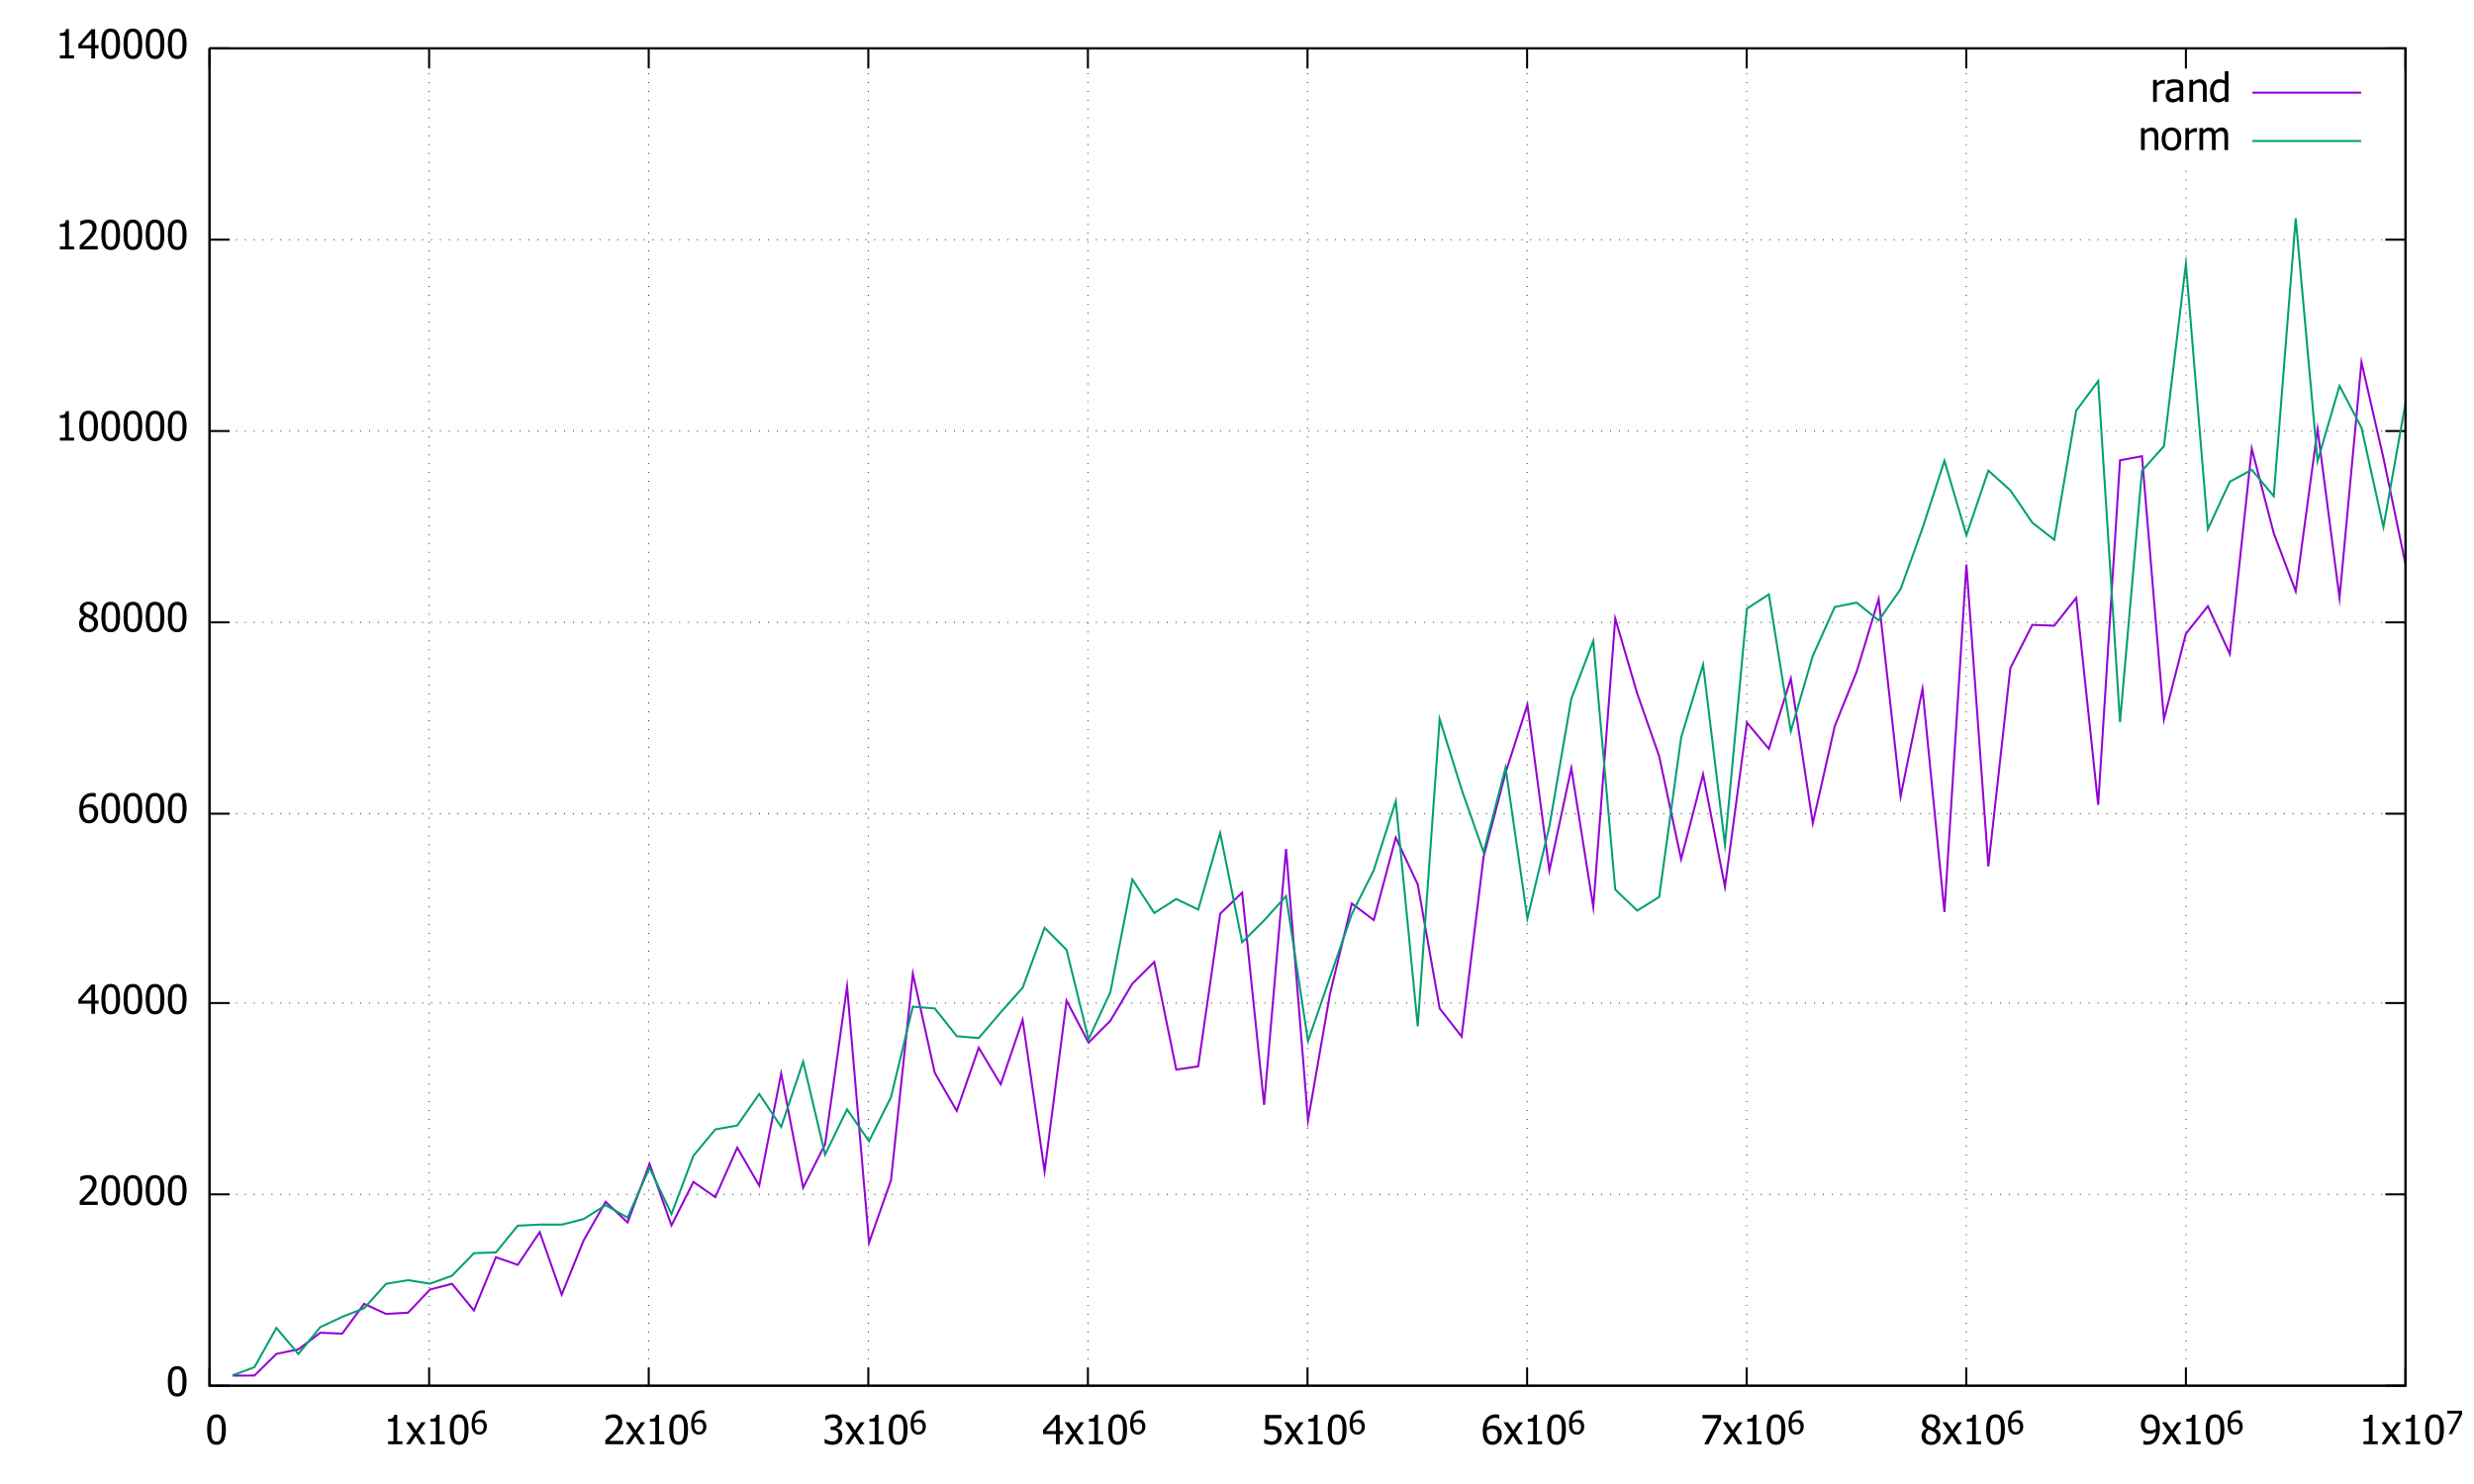 <?xml version="1.0" encoding="UTF-8"?>
<svg xmlns="http://www.w3.org/2000/svg" xmlns:xlink="http://www.w3.org/1999/xlink" width="1228pt" height="737pt" viewBox="0 0 1228 737" version="1.1">
<defs>
<g>
<symbol overflow="visible" id="glyph0-0">
<path style="stroke:none;" d="M 2.5 0 L 2.5 -15 L 17.5 -15 L 17.5 0 Z M 3.75 -1.25 L 16.25 -1.25 L 16.25 -13.75 L 3.75 -13.75 Z M 3.75 -1.25 "/>
</symbol>
<symbol overflow="visible" id="glyph0-1">
<path style="stroke:none;" d=""/>
</symbol>
<symbol overflow="visible" id="glyph0-2">
<path style="stroke:none;" d="M 10.109 -7.273 C 10.105 -4.66 9.727 -2.746 8.969 -1.527 C 8.207 -0.305 7.039 0.305 5.461 0.305 C 3.855 0.305 2.68 -0.316 1.934 -1.562 C 1.184 -2.805 0.809 -4.703 0.812 -7.258 C 0.809 -9.879 1.188 -11.797 1.949 -13.012 C 2.703 -14.227 3.875 -14.836 5.461 -14.836 C 7.059 -14.836 8.23 -14.207 8.984 -12.949 C 9.73 -11.691 10.105 -9.797 10.109 -7.273 Z M 7.609 -2.844 C 7.793 -3.32 7.926 -3.93 8.008 -4.668 C 8.082 -5.402 8.121 -6.27 8.125 -7.273 C 8.121 -8.266 8.082 -9.133 8.008 -9.871 C 7.926 -10.605 7.789 -11.219 7.598 -11.711 C 7.398 -12.203 7.129 -12.578 6.793 -12.836 C 6.449 -13.09 6.008 -13.219 5.461 -13.223 C 4.918 -13.219 4.473 -13.09 4.125 -12.836 C 3.773 -12.578 3.496 -12.195 3.301 -11.688 C 3.102 -11.191 2.969 -10.566 2.898 -9.812 C 2.824 -9.055 2.789 -8.203 2.793 -7.258 C 2.789 -6.238 2.82 -5.387 2.883 -4.707 C 2.945 -4.02 3.078 -3.41 3.289 -2.871 C 3.477 -2.367 3.746 -1.98 4.094 -1.711 C 4.441 -1.441 4.898 -1.305 5.461 -1.309 C 6 -1.305 6.441 -1.434 6.789 -1.691 C 7.137 -1.945 7.41 -2.328 7.609 -2.844 Z M 7.609 -2.844 "/>
</symbol>
<symbol overflow="visible" id="glyph0-3">
<path style="stroke:none;" d="M 10.039 0 L 1.062 0 L 1.062 -2.039 C 1.703 -2.652 2.312 -3.238 2.891 -3.801 C 3.461 -4.359 4.023 -4.941 4.57 -5.547 C 5.676 -6.762 6.43 -7.738 6.836 -8.473 C 7.238 -9.203 7.441 -9.957 7.441 -10.742 C 7.441 -11.141 7.375 -11.496 7.25 -11.805 C 7.121 -12.109 6.949 -12.363 6.727 -12.57 C 6.5 -12.758 6.234 -12.906 5.938 -13.008 C 5.633 -13.105 5.305 -13.152 4.953 -13.156 C 4.602 -13.152 4.25 -13.109 3.898 -13.023 C 3.539 -12.934 3.203 -12.824 2.883 -12.695 C 2.605 -12.582 2.34 -12.449 2.09 -12.297 C 1.836 -12.137 1.633 -12.004 1.477 -11.895 L 1.367 -11.895 L 1.367 -13.965 C 1.766 -14.16 2.328 -14.359 3.051 -14.555 C 3.77 -14.746 4.453 -14.84 5.098 -14.844 C 6.449 -14.84 7.508 -14.48 8.281 -13.766 C 9.047 -13.043 9.434 -12.07 9.434 -10.84 C 9.434 -10.273 9.363 -9.75 9.23 -9.27 C 9.094 -8.785 8.91 -8.336 8.68 -7.93 C 8.438 -7.504 8.148 -7.086 7.812 -6.672 C 7.469 -6.254 7.113 -5.844 6.738 -5.438 C 6.125 -4.773 5.441 -4.082 4.691 -3.371 C 3.938 -2.652 3.336 -2.086 2.891 -1.672 L 10.039 -1.672 Z M 10.039 0 "/>
</symbol>
<symbol overflow="visible" id="glyph0-4">
<path style="stroke:none;" d="M 10.422 -5 L 8.691 -5 L 8.691 0 L 6.816 0 L 6.816 -5 L 0.391 -5 L 0.391 -7.051 L 6.895 -14.539 L 8.691 -14.539 L 8.691 -6.562 L 10.422 -6.562 Z M 6.816 -6.562 L 6.816 -12.246 L 1.914 -6.562 Z M 6.816 -6.562 "/>
</symbol>
<symbol overflow="visible" id="glyph0-5">
<path style="stroke:none;" d="M 10.266 -4.719 C 10.266 -3.965 10.141 -3.273 9.895 -2.645 C 9.645 -2.012 9.312 -1.484 8.898 -1.062 C 8.457 -0.609 7.969 -0.27 7.43 -0.043 C 6.891 0.191 6.293 0.305 5.645 0.305 C 4.98 0.305 4.383 0.195 3.852 -0.027 C 3.312 -0.246 2.84 -0.574 2.43 -1.016 C 1.926 -1.539 1.535 -2.246 1.254 -3.129 C 0.969 -4.012 0.824 -5.098 0.828 -6.387 C 0.824 -7.648 0.957 -8.789 1.219 -9.809 C 1.477 -10.824 1.875 -11.711 2.422 -12.469 C 2.945 -13.203 3.625 -13.777 4.461 -14.191 C 5.289 -14.605 6.254 -14.812 7.352 -14.812 C 7.676 -14.812 7.98 -14.797 8.262 -14.766 C 8.539 -14.734 8.785 -14.68 9.004 -14.609 L 9.004 -12.742 L 8.914 -12.742 C 8.734 -12.84 8.48 -12.93 8.152 -13.012 C 7.816 -13.09 7.465 -13.129 7.09 -13.133 C 5.879 -13.129 4.898 -12.723 4.156 -11.906 C 3.406 -11.09 2.965 -9.879 2.832 -8.273 C 3.289 -8.594 3.766 -8.844 4.258 -9.023 C 4.746 -9.199 5.281 -9.285 5.859 -9.289 C 6.426 -9.285 6.922 -9.23 7.348 -9.117 C 7.773 -9 8.215 -8.77 8.68 -8.43 C 9.211 -8.02 9.609 -7.508 9.875 -6.895 C 10.133 -6.273 10.266 -5.547 10.266 -4.719 Z M 8.281 -4.641 C 8.277 -5.238 8.199 -5.738 8.047 -6.145 C 7.887 -6.547 7.633 -6.891 7.285 -7.18 C 7.027 -7.383 6.742 -7.52 6.422 -7.59 C 6.098 -7.652 5.766 -7.688 5.43 -7.688 C 4.973 -7.688 4.531 -7.617 4.102 -7.48 C 3.672 -7.34 3.246 -7.141 2.832 -6.883 C 2.816 -6.738 2.809 -6.602 2.801 -6.469 C 2.793 -6.336 2.789 -6.168 2.793 -5.969 C 2.789 -4.957 2.887 -4.141 3.09 -3.523 C 3.285 -2.902 3.531 -2.434 3.828 -2.117 C 4.105 -1.809 4.395 -1.594 4.691 -1.473 C 4.984 -1.348 5.305 -1.289 5.656 -1.289 C 6.434 -1.289 7.066 -1.566 7.555 -2.129 C 8.035 -2.684 8.277 -3.523 8.281 -4.641 Z M 8.281 -4.641 "/>
</symbol>
<symbol overflow="visible" id="glyph0-6">
<path style="stroke:none;" d="M 7.922 -11.152 C 7.922 -11.801 7.703 -12.344 7.266 -12.781 C 6.828 -13.215 6.223 -13.434 5.449 -13.438 C 4.738 -13.434 4.156 -13.238 3.703 -12.852 C 3.25 -12.457 3.023 -11.93 3.027 -11.27 C 3.023 -10.785 3.137 -10.379 3.371 -10.047 C 3.598 -9.715 3.945 -9.414 4.414 -9.148 C 4.613 -9.035 4.922 -8.883 5.336 -8.691 C 5.746 -8.492 6.121 -8.34 6.465 -8.234 C 7.027 -8.664 7.414 -9.113 7.617 -9.574 C 7.82 -10.035 7.922 -10.559 7.922 -11.152 Z M 8.195 -3.867 C 8.191 -4.465 8.074 -4.938 7.844 -5.293 C 7.605 -5.641 7.152 -6 6.484 -6.367 C 6.262 -6.488 5.965 -6.621 5.598 -6.77 C 5.227 -6.91 4.812 -7.078 4.355 -7.273 C 3.812 -6.914 3.402 -6.473 3.117 -5.949 C 2.828 -5.422 2.684 -4.828 2.688 -4.16 C 2.684 -3.281 2.949 -2.555 3.48 -1.984 C 4.012 -1.41 4.676 -1.125 5.477 -1.125 C 6.297 -1.125 6.957 -1.367 7.453 -1.859 C 7.945 -2.348 8.191 -3.02 8.195 -3.867 Z M 5.461 0.332 C 4.734 0.328 4.074 0.219 3.484 0.008 C 2.891 -0.207 2.387 -0.512 1.973 -0.918 C 1.562 -1.305 1.25 -1.77 1.039 -2.309 C 0.824 -2.848 0.719 -3.414 0.723 -4.016 C 0.719 -4.797 0.93 -5.523 1.352 -6.188 C 1.77 -6.848 2.379 -7.371 3.184 -7.766 L 3.184 -7.82 C 2.465 -8.234 1.934 -8.691 1.59 -9.188 C 1.242 -9.68 1.07 -10.297 1.074 -11.047 C 1.07 -12.137 1.484 -13.051 2.312 -13.781 C 3.137 -14.508 4.188 -14.871 5.461 -14.875 C 6.781 -14.871 7.84 -14.523 8.637 -13.832 C 9.434 -13.137 9.832 -12.25 9.836 -11.172 C 9.832 -10.52 9.641 -9.875 9.262 -9.238 C 8.879 -8.598 8.332 -8.098 7.617 -7.742 L 7.617 -7.688 C 8.461 -7.289 9.102 -6.805 9.539 -6.238 C 9.977 -5.672 10.195 -4.945 10.195 -4.055 C 10.195 -2.809 9.742 -1.766 8.844 -0.926 C 7.938 -0.09 6.812 0.328 5.461 0.332 Z M 5.461 0.332 "/>
</symbol>
<symbol overflow="visible" id="glyph0-7">
<path style="stroke:none;" d="M 9.297 0 L 2.207 0 L 2.207 -1.484 L 4.844 -1.484 L 4.844 -11.23 L 2.207 -11.23 L 2.207 -12.559 C 3.203 -12.555 3.938 -12.695 4.41 -12.98 C 4.879 -13.262 5.145 -13.801 5.203 -14.59 L 6.719 -14.59 L 6.719 -1.484 L 9.297 -1.484 Z M 9.297 0 "/>
</symbol>
<symbol overflow="visible" id="glyph0-8">
<path style="stroke:none;" d="M 9.805 0 L 7.547 0 L 4.902 -4.121 L 2.18 0 L 0.098 0 L 3.887 -5.41 L 0.137 -10.906 L 2.391 -10.906 L 5.02 -6.828 L 7.715 -10.906 L 9.805 -10.906 L 6.035 -5.539 Z M 9.805 0 "/>
</symbol>
<symbol overflow="visible" id="glyph0-9">
<path style="stroke:none;" d="M 4.992 -13.156 C 4.637 -13.152 4.281 -13.109 3.934 -13.027 C 3.578 -12.938 3.234 -12.828 2.898 -12.695 C 2.582 -12.562 2.309 -12.426 2.082 -12.285 C 1.848 -12.141 1.645 -12.008 1.465 -11.883 L 1.348 -11.883 L 1.348 -13.945 C 1.77 -14.172 2.344 -14.379 3.07 -14.566 C 3.797 -14.75 4.488 -14.84 5.148 -14.844 C 5.801 -14.84 6.375 -14.773 6.871 -14.645 C 7.359 -14.508 7.805 -14.301 8.203 -14.023 C 8.633 -13.707 8.953 -13.332 9.172 -12.891 C 9.387 -12.445 9.496 -11.926 9.5 -11.336 C 9.496 -10.535 9.234 -9.832 8.711 -9.227 C 8.184 -8.621 7.551 -8.238 6.816 -8.078 L 6.816 -7.938 C 7.117 -7.879 7.445 -7.777 7.797 -7.637 C 8.145 -7.488 8.469 -7.277 8.77 -7 C 9.066 -6.719 9.309 -6.359 9.5 -5.922 C 9.688 -5.48 9.785 -4.945 9.785 -4.316 C 9.785 -3.656 9.672 -3.051 9.445 -2.504 C 9.219 -1.949 8.902 -1.465 8.496 -1.047 C 8.07 -0.602 7.559 -0.266 6.961 -0.039 C 6.359 0.191 5.68 0.305 4.922 0.305 C 4.191 0.305 3.469 0.215 2.754 0.039 C 2.035 -0.137 1.43 -0.344 0.945 -0.594 L 0.945 -2.656 L 1.086 -2.656 C 1.492 -2.352 2.043 -2.066 2.734 -1.797 C 3.422 -1.52 4.113 -1.383 4.805 -1.387 C 5.199 -1.383 5.598 -1.445 6 -1.574 C 6.398 -1.699 6.73 -1.906 7 -2.195 C 7.258 -2.48 7.457 -2.797 7.598 -3.145 C 7.734 -3.488 7.805 -3.926 7.805 -4.453 C 7.805 -4.977 7.727 -5.406 7.574 -5.75 C 7.418 -6.086 7.203 -6.355 6.934 -6.555 C 6.656 -6.746 6.332 -6.879 5.961 -6.957 C 5.582 -7.027 5.18 -7.066 4.746 -7.07 L 3.914 -7.07 L 3.914 -8.691 L 4.562 -8.691 C 5.438 -8.688 6.152 -8.898 6.703 -9.316 C 7.254 -9.73 7.527 -10.336 7.531 -11.133 C 7.527 -11.496 7.457 -11.809 7.316 -12.074 C 7.172 -12.336 6.988 -12.547 6.766 -12.703 C 6.52 -12.875 6.246 -12.992 5.949 -13.059 C 5.645 -13.121 5.328 -13.152 4.992 -13.156 Z M 4.992 -13.156 "/>
</symbol>
<symbol overflow="visible" id="glyph0-10">
<path style="stroke:none;" d="M 9.875 -4.629 C 9.871 -3.926 9.758 -3.273 9.535 -2.676 C 9.309 -2.074 8.996 -1.559 8.594 -1.125 C 8.18 -0.68 7.668 -0.328 7.062 -0.078 C 6.453 0.18 5.773 0.305 5.02 0.305 C 4.32 0.305 3.637 0.227 2.965 0.074 C 2.289 -0.078 1.703 -0.277 1.211 -0.527 L 1.211 -2.586 L 1.348 -2.586 C 1.496 -2.473 1.711 -2.348 1.992 -2.211 C 2.273 -2.066 2.582 -1.938 2.922 -1.816 C 3.301 -1.676 3.652 -1.566 3.973 -1.496 C 4.293 -1.418 4.648 -1.383 5.047 -1.387 C 5.434 -1.383 5.816 -1.453 6.191 -1.594 C 6.562 -1.734 6.883 -1.961 7.148 -2.273 C 7.387 -2.559 7.57 -2.895 7.699 -3.281 C 7.824 -3.664 7.887 -4.117 7.891 -4.641 C 7.887 -5.152 7.816 -5.574 7.68 -5.906 C 7.535 -6.238 7.332 -6.512 7.07 -6.727 C 6.785 -6.977 6.441 -7.148 6.039 -7.25 C 5.629 -7.348 5.176 -7.398 4.68 -7.402 C 4.148 -7.398 3.617 -7.359 3.086 -7.277 C 2.551 -7.195 2.125 -7.117 1.805 -7.051 L 1.805 -14.539 L 9.785 -14.539 L 9.785 -12.832 L 3.691 -12.832 L 3.691 -8.965 C 3.926 -8.988 4.156 -9.008 4.383 -9.023 C 4.609 -9.035 4.816 -9.039 5.008 -9.043 C 5.75 -9.039 6.379 -8.977 6.895 -8.855 C 7.406 -8.73 7.902 -8.492 8.379 -8.133 C 8.859 -7.766 9.227 -7.309 9.488 -6.766 C 9.742 -6.215 9.871 -5.504 9.875 -4.629 Z M 9.875 -4.629 "/>
</symbol>
<symbol overflow="visible" id="glyph0-11">
<path style="stroke:none;" d="M 10.195 -12.363 L 3.906 0 L 1.828 0 L 8.484 -12.832 L 0.969 -12.832 L 0.969 -14.539 L 10.195 -14.539 Z M 10.195 -12.363 "/>
</symbol>
<symbol overflow="visible" id="glyph0-12">
<path style="stroke:none;" d="M 8.125 -8.562 C 8.121 -9.547 8.031 -10.355 7.852 -10.98 C 7.668 -11.602 7.418 -12.082 7.102 -12.422 C 6.812 -12.734 6.52 -12.949 6.23 -13.066 C 5.934 -13.184 5.613 -13.242 5.266 -13.242 C 4.461 -13.242 3.82 -12.953 3.348 -12.383 C 2.871 -11.805 2.637 -10.977 2.637 -9.891 C 2.637 -9.281 2.715 -8.777 2.871 -8.379 C 3.027 -7.98 3.281 -7.637 3.633 -7.352 C 3.879 -7.148 4.156 -7.012 4.473 -6.945 C 4.781 -6.875 5.117 -6.844 5.477 -6.844 C 5.891 -6.844 6.34 -6.914 6.824 -7.062 C 7.305 -7.207 7.727 -7.402 8.086 -7.648 C 8.09 -7.742 8.098 -7.871 8.109 -8.031 C 8.117 -8.191 8.121 -8.367 8.125 -8.562 Z M 0.656 -9.812 C 0.656 -10.559 0.777 -11.242 1.02 -11.863 C 1.262 -12.48 1.594 -13.016 2.023 -13.469 C 2.422 -13.895 2.914 -14.23 3.5 -14.473 C 4.078 -14.715 4.672 -14.836 5.273 -14.836 C 5.945 -14.836 6.551 -14.723 7.094 -14.496 C 7.637 -14.27 8.109 -13.945 8.508 -13.523 C 9.008 -12.992 9.395 -12.293 9.672 -11.426 C 9.945 -10.559 10.082 -9.465 10.086 -8.145 C 10.082 -6.938 9.949 -5.793 9.68 -4.719 C 9.41 -3.641 9.012 -2.75 8.484 -2.039 C 7.926 -1.281 7.254 -0.703 6.469 -0.312 C 5.684 0.086 4.715 0.281 3.562 0.281 C 3.301 0.281 3.023 0.266 2.734 0.238 C 2.441 0.207 2.168 0.152 1.914 0.078 L 1.914 -1.789 L 2.012 -1.789 C 2.172 -1.691 2.426 -1.605 2.773 -1.523 C 3.113 -1.438 3.465 -1.395 3.828 -1.398 C 5.102 -1.395 6.105 -1.812 6.836 -2.656 C 7.562 -3.492 7.977 -4.695 8.078 -6.258 C 7.555 -5.906 7.059 -5.648 6.586 -5.488 C 6.113 -5.32 5.598 -5.238 5.047 -5.242 C 4.504 -5.238 4.016 -5.297 3.574 -5.418 C 3.129 -5.531 2.68 -5.758 2.234 -6.102 C 1.711 -6.496 1.32 -7 1.055 -7.609 C 0.789 -8.215 0.656 -8.949 0.656 -9.812 Z M 0.656 -9.812 "/>
</symbol>
<symbol overflow="visible" id="glyph0-13">
<path style="stroke:none;" d="M 7.109 -8.938 L 7.012 -8.938 C 6.871 -8.969 6.727 -8.992 6.574 -9.008 C 6.422 -9.016 6.238 -9.023 6.023 -9.023 C 5.527 -9.023 5.035 -8.914 4.551 -8.699 C 4.062 -8.484 3.602 -8.164 3.164 -7.742 L 3.164 0 L 1.328 0 L 1.328 -10.906 L 3.164 -10.906 L 3.164 -9.289 C 3.836 -9.875 4.418 -10.293 4.918 -10.539 C 5.41 -10.781 5.895 -10.902 6.367 -10.906 C 6.551 -10.902 6.691 -10.898 6.789 -10.891 C 6.883 -10.879 6.988 -10.867 7.109 -10.852 Z M 7.109 -8.938 "/>
</symbol>
<symbol overflow="visible" id="glyph0-14">
<path style="stroke:none;" d="M 7.422 -2.688 L 7.422 -5.711 C 6.98 -5.672 6.43 -5.617 5.766 -5.551 C 5.098 -5.48 4.559 -5.387 4.148 -5.266 C 3.66 -5.113 3.254 -4.883 2.938 -4.574 C 2.617 -4.262 2.461 -3.832 2.461 -3.281 C 2.461 -2.656 2.637 -2.184 2.988 -1.863 C 3.34 -1.543 3.852 -1.383 4.531 -1.387 C 5.105 -1.383 5.629 -1.508 6.102 -1.762 C 6.566 -2.012 7.008 -2.32 7.422 -2.688 Z M 7.422 -1.164 C 7.27 -1.051 7.07 -0.895 6.82 -0.695 C 6.57 -0.496 6.328 -0.34 6.094 -0.227 C 5.766 -0.055 5.449 0.074 5.148 0.168 C 4.844 0.258 4.418 0.305 3.875 0.305 C 3.422 0.305 2.996 0.219 2.598 0.051 C 2.191 -0.117 1.836 -0.352 1.531 -0.664 C 1.234 -0.961 1 -1.332 0.828 -1.77 C 0.648 -2.207 0.562 -2.672 0.566 -3.164 C 0.562 -3.918 0.723 -4.559 1.043 -5.094 C 1.363 -5.621 1.867 -6.043 2.559 -6.359 C 3.168 -6.633 3.891 -6.828 4.727 -6.938 C 5.559 -7.047 6.457 -7.125 7.422 -7.18 L 7.422 -7.531 C 7.418 -7.953 7.352 -8.301 7.227 -8.566 C 7.094 -8.832 6.914 -9.035 6.68 -9.18 C 6.445 -9.328 6.156 -9.426 5.82 -9.477 C 5.477 -9.523 5.129 -9.551 4.773 -9.551 C 4.348 -9.551 3.852 -9.484 3.281 -9.359 C 2.707 -9.23 2.133 -9.047 1.562 -8.809 L 1.453 -8.809 L 1.453 -10.672 C 1.789 -10.766 2.273 -10.875 2.91 -10.996 C 3.539 -11.109 4.164 -11.168 4.785 -11.172 C 5.531 -11.168 6.164 -11.109 6.68 -10.996 C 7.195 -10.875 7.656 -10.664 8.066 -10.359 C 8.461 -10.062 8.758 -9.676 8.957 -9.199 C 9.148 -8.723 9.246 -8.141 9.25 -7.461 L 9.25 0 L 7.422 0 Z M 7.422 -1.164 "/>
</symbol>
<symbol overflow="visible" id="glyph0-15">
<path style="stroke:none;" d="M 9.902 0 L 8.066 0 L 8.066 -6.211 C 8.062 -6.711 8.039 -7.176 7.992 -7.609 C 7.945 -8.043 7.852 -8.391 7.715 -8.652 C 7.562 -8.922 7.355 -9.125 7.09 -9.262 C 6.82 -9.391 6.453 -9.457 5.996 -9.461 C 5.535 -9.457 5.066 -9.336 4.586 -9.094 C 4.098 -8.852 3.625 -8.535 3.164 -8.145 L 3.164 0 L 1.328 0 L 1.328 -10.906 L 3.164 -10.906 L 3.164 -9.695 C 3.711 -10.184 4.25 -10.559 4.785 -10.82 C 5.316 -11.078 5.879 -11.207 6.477 -11.211 C 7.547 -11.207 8.387 -10.855 8.992 -10.152 C 9.598 -9.445 9.902 -8.422 9.902 -7.078 Z M 9.902 0 "/>
</symbol>
<symbol overflow="visible" id="glyph0-16">
<path style="stroke:none;" d="M 9.727 0 L 7.891 0 L 7.891 -1.113 C 7.602 -0.871 7.355 -0.672 7.148 -0.516 C 6.938 -0.359 6.691 -0.215 6.414 -0.086 C 6.152 0.035 5.883 0.129 5.605 0.199 C 5.324 0.27 5 0.305 4.629 0.305 C 4.035 0.305 3.484 0.184 2.984 -0.066 C 2.477 -0.309 2.051 -0.672 1.699 -1.152 C 1.34 -1.633 1.062 -2.227 0.871 -2.934 C 0.672 -3.637 0.574 -4.449 0.578 -5.371 C 0.574 -6.324 0.699 -7.152 0.949 -7.855 C 1.195 -8.555 1.535 -9.164 1.973 -9.688 C 2.367 -10.156 2.848 -10.531 3.414 -10.805 C 3.973 -11.074 4.562 -11.207 5.188 -11.211 C 5.73 -11.207 6.207 -11.148 6.613 -11.031 C 7.016 -10.91 7.441 -10.723 7.891 -10.469 L 7.891 -15.195 L 9.727 -15.195 Z M 7.891 -2.656 L 7.891 -8.945 C 7.434 -9.164 7.023 -9.316 6.664 -9.402 C 6.301 -9.484 5.91 -9.527 5.488 -9.531 C 4.539 -9.527 3.801 -9.176 3.27 -8.473 C 2.734 -7.766 2.465 -6.742 2.469 -5.41 C 2.465 -4.121 2.672 -3.141 3.086 -2.465 C 3.496 -1.781 4.152 -1.441 5.059 -1.445 C 5.535 -1.441 6.02 -1.551 6.512 -1.773 C 6.996 -1.988 7.457 -2.281 7.891 -2.656 Z M 7.891 -2.656 "/>
</symbol>
<symbol overflow="visible" id="glyph0-17">
<path style="stroke:none;" d="M 10.305 -5.449 C 10.301 -3.613 9.859 -2.195 8.977 -1.195 C 8.09 -0.195 6.91 0.305 5.438 0.305 C 3.922 0.305 2.727 -0.211 1.859 -1.242 C 0.984 -2.273 0.551 -3.676 0.555 -5.449 C 0.551 -7.27 1 -8.684 1.898 -9.695 C 2.793 -10.703 3.973 -11.207 5.438 -11.211 C 6.91 -11.207 8.09 -10.707 8.977 -9.703 C 9.859 -8.695 10.301 -7.277 10.305 -5.449 Z M 8.406 -5.449 C 8.402 -6.863 8.145 -7.91 7.637 -8.598 C 7.121 -9.281 6.391 -9.625 5.438 -9.629 C 4.48 -9.625 3.742 -9.281 3.227 -8.598 C 2.707 -7.91 2.449 -6.863 2.453 -5.449 C 2.449 -4.082 2.707 -3.043 3.227 -2.34 C 3.742 -1.629 4.48 -1.277 5.438 -1.281 C 6.383 -1.277 7.113 -1.625 7.629 -2.32 C 8.145 -3.012 8.402 -4.055 8.406 -5.449 Z M 8.406 -5.449 "/>
</symbol>
<symbol overflow="visible" id="glyph0-18">
<path style="stroke:none;" d="M 13.711 0 L 13.711 -6.309 C 13.711 -6.809 13.691 -7.273 13.652 -7.699 C 13.613 -8.125 13.531 -8.457 13.406 -8.703 C 13.273 -8.961 13.086 -9.152 12.852 -9.277 C 12.609 -9.395 12.285 -9.457 11.875 -9.461 C 11.496 -9.457 11.09 -9.34 10.656 -9.113 C 10.223 -8.879 9.777 -8.547 9.316 -8.117 C 9.324 -8 9.332 -7.867 9.34 -7.719 C 9.348 -7.562 9.352 -7.383 9.355 -7.18 L 9.355 0 L 7.52 0 L 7.52 -6.309 C 7.516 -6.809 7.496 -7.273 7.461 -7.699 C 7.418 -8.125 7.34 -8.457 7.219 -8.703 C 7.086 -8.961 6.898 -9.152 6.66 -9.277 C 6.414 -9.395 6.09 -9.457 5.684 -9.461 C 5.285 -9.457 4.867 -9.332 4.434 -9.09 C 3.996 -8.84 3.574 -8.527 3.164 -8.145 L 3.164 0 L 1.328 0 L 1.328 -10.906 L 3.164 -10.906 L 3.164 -9.695 C 3.645 -10.176 4.121 -10.551 4.594 -10.816 C 5.066 -11.078 5.586 -11.207 6.152 -11.211 C 6.793 -11.207 7.363 -11.062 7.863 -10.77 C 8.363 -10.477 8.742 -9.996 9.004 -9.328 C 9.555 -9.945 10.094 -10.41 10.625 -10.73 C 11.148 -11.047 11.723 -11.207 12.344 -11.211 C 12.809 -11.207 13.234 -11.137 13.621 -10.992 C 14.004 -10.844 14.34 -10.605 14.629 -10.281 C 14.922 -9.949 15.148 -9.535 15.309 -9.043 C 15.465 -8.543 15.543 -7.922 15.547 -7.18 L 15.547 0 Z M 13.711 0 "/>
</symbol>
<symbol overflow="visible" id="glyph1-0">
<path style="stroke:none;" d="M 2 0 L 2 -12 L 14 -12 L 14 0 Z M 3 -1 L 13 -1 L 13 -11 L 3 -11 Z M 3 -1 "/>
</symbol>
<symbol overflow="visible" id="glyph1-1">
<path style="stroke:none;" d="M 8.211 -3.773 C 8.207 -3.172 8.109 -2.617 7.914 -2.117 C 7.715 -1.609 7.449 -1.188 7.117 -0.852 C 6.766 -0.488 6.375 -0.219 5.945 -0.035 C 5.512 0.148 5.035 0.238 4.516 0.242 C 3.988 0.238 3.512 0.152 3.082 -0.023 C 2.652 -0.199 2.273 -0.461 1.945 -0.812 C 1.543 -1.23 1.227 -1.793 1.004 -2.504 C 0.773 -3.207 0.66 -4.078 0.664 -5.109 C 0.66 -6.117 0.766 -7.027 0.977 -7.848 C 1.184 -8.66 1.504 -9.371 1.938 -9.977 C 2.355 -10.562 2.898 -11.023 3.57 -11.355 C 4.234 -11.684 5.008 -11.848 5.883 -11.852 C 6.141 -11.848 6.383 -11.836 6.609 -11.812 C 6.832 -11.785 7.027 -11.742 7.203 -11.688 L 7.203 -10.195 L 7.133 -10.195 C 6.988 -10.273 6.785 -10.344 6.523 -10.41 C 6.254 -10.473 5.973 -10.504 5.672 -10.508 C 4.703 -10.504 3.918 -10.18 3.324 -9.527 C 2.723 -8.871 2.371 -7.898 2.266 -6.617 C 2.633 -6.875 3.012 -7.078 3.406 -7.219 C 3.793 -7.359 4.223 -7.43 4.688 -7.43 C 5.141 -7.43 5.535 -7.383 5.879 -7.293 C 6.215 -7.199 6.57 -7.016 6.945 -6.742 C 7.367 -6.418 7.688 -6.008 7.898 -5.516 C 8.105 -5.016 8.207 -4.438 8.211 -3.773 Z M 6.625 -3.711 C 6.621 -4.188 6.559 -4.59 6.438 -4.914 C 6.309 -5.234 6.105 -5.512 5.828 -5.742 C 5.621 -5.906 5.391 -6.016 5.137 -6.07 C 4.875 -6.121 4.609 -6.145 4.344 -6.148 C 3.977 -6.145 3.625 -6.09 3.281 -5.984 C 2.938 -5.871 2.598 -5.715 2.266 -5.508 C 2.254 -5.391 2.246 -5.277 2.242 -5.176 C 2.234 -5.066 2.23 -4.934 2.234 -4.773 C 2.23 -3.965 2.312 -3.312 2.473 -2.82 C 2.629 -2.32 2.824 -1.945 3.062 -1.695 C 3.285 -1.445 3.516 -1.273 3.754 -1.18 C 3.988 -1.078 4.246 -1.031 4.523 -1.031 C 5.148 -1.031 5.652 -1.254 6.043 -1.703 C 6.426 -2.148 6.621 -2.816 6.625 -3.711 Z M 6.625 -3.711 "/>
</symbol>
<symbol overflow="visible" id="glyph1-2">
<path style="stroke:none;" d="M 8.156 -9.891 L 3.125 0 L 1.461 0 L 6.789 -10.266 L 0.773 -10.266 L 0.773 -11.633 L 8.156 -11.633 Z M 8.156 -9.891 "/>
</symbol>
</g>
</defs>
<g id="surface19242">
<rect x="0" y="0" width="1228" height="737" style="fill:rgb(100%,100%,100%);fill-opacity:1;stroke:none;"/>
<path style="fill:none;stroke-width:10;stroke-linecap:butt;stroke-linejoin:miter;stroke:rgb(0%,0%,0%);stroke-opacity:1;stroke-dasharray:8,80;stroke-miterlimit:10;" d="M 2080 13760 L 23880 13760 " transform="matrix(0.05,0,0,0.05,0,0)"/>
<path style="fill:none;stroke-width:20;stroke-linecap:butt;stroke-linejoin:miter;stroke:rgb(0%,0%,0%);stroke-opacity:1;stroke-miterlimit:10;" d="M 2080 13760 L 2280 13760 " transform="matrix(0.05,0,0,0.05,0,0)"/>
<path style="fill:none;stroke-width:20;stroke-linecap:butt;stroke-linejoin:miter;stroke:rgb(0%,0%,0%);stroke-opacity:1;stroke-miterlimit:10;" d="M 23880 13760 L 23680 13760 " transform="matrix(0.05,0,0,0.05,0,0)"/>
<g style="fill:rgb(0%,0%,0%);fill-opacity:1;">
  <use xlink:href="#glyph0-1" x="76.5" y="693.1"/>
  <use xlink:href="#glyph0-2" x="82.5" y="693.1"/>
</g>
<path style="fill:none;stroke-width:10;stroke-linecap:butt;stroke-linejoin:miter;stroke:rgb(0%,0%,0%);stroke-opacity:1;stroke-dasharray:8,80;stroke-miterlimit:10;" d="M 2080 11860 L 23880 11860 " transform="matrix(0.05,0,0,0.05,0,0)"/>
<path style="fill:none;stroke-width:20;stroke-linecap:butt;stroke-linejoin:miter;stroke:rgb(0%,0%,0%);stroke-opacity:1;stroke-miterlimit:10;" d="M 2080 11860 L 2280 11860 " transform="matrix(0.05,0,0,0.05,0,0)"/>
<path style="fill:none;stroke-width:20;stroke-linecap:butt;stroke-linejoin:miter;stroke:rgb(0%,0%,0%);stroke-opacity:1;stroke-miterlimit:10;" d="M 23880 11860 L 23680 11860 " transform="matrix(0.05,0,0,0.05,0,0)"/>
<g style="fill:rgb(0%,0%,0%);fill-opacity:1;">
  <use xlink:href="#glyph0-1" x="32.5" y="598.25"/>
  <use xlink:href="#glyph0-3" x="38.5" y="598.25"/>
  <use xlink:href="#glyph0-2" x="49.5" y="598.25"/>
  <use xlink:href="#glyph0-2" x="60.5" y="598.25"/>
  <use xlink:href="#glyph0-2" x="71.5" y="598.25"/>
  <use xlink:href="#glyph0-2" x="82.5" y="598.25"/>
</g>
<path style="fill:none;stroke-width:10;stroke-linecap:butt;stroke-linejoin:miter;stroke:rgb(0%,0%,0%);stroke-opacity:1;stroke-dasharray:8,80;stroke-miterlimit:10;" d="M 2080 9960 L 23880 9960 " transform="matrix(0.05,0,0,0.05,0,0)"/>
<path style="fill:none;stroke-width:20;stroke-linecap:butt;stroke-linejoin:miter;stroke:rgb(0%,0%,0%);stroke-opacity:1;stroke-miterlimit:10;" d="M 2080 9960 L 2280 9960 " transform="matrix(0.05,0,0,0.05,0,0)"/>
<path style="fill:none;stroke-width:20;stroke-linecap:butt;stroke-linejoin:miter;stroke:rgb(0%,0%,0%);stroke-opacity:1;stroke-miterlimit:10;" d="M 23880 9960 L 23680 9960 " transform="matrix(0.05,0,0,0.05,0,0)"/>
<g style="fill:rgb(0%,0%,0%);fill-opacity:1;">
  <use xlink:href="#glyph0-1" x="32.5" y="503.35"/>
  <use xlink:href="#glyph0-4" x="38.5" y="503.35"/>
  <use xlink:href="#glyph0-2" x="49.5" y="503.35"/>
  <use xlink:href="#glyph0-2" x="60.5" y="503.35"/>
  <use xlink:href="#glyph0-2" x="71.5" y="503.35"/>
  <use xlink:href="#glyph0-2" x="82.5" y="503.35"/>
</g>
<path style="fill:none;stroke-width:10;stroke-linecap:butt;stroke-linejoin:miter;stroke:rgb(0%,0%,0%);stroke-opacity:1;stroke-dasharray:8,80;stroke-miterlimit:10;" d="M 2080 8080 L 23880 8080 " transform="matrix(0.05,0,0,0.05,0,0)"/>
<path style="fill:none;stroke-width:20;stroke-linecap:butt;stroke-linejoin:miter;stroke:rgb(0%,0%,0%);stroke-opacity:1;stroke-miterlimit:10;" d="M 2080 8080 L 2280 8080 " transform="matrix(0.05,0,0,0.05,0,0)"/>
<path style="fill:none;stroke-width:20;stroke-linecap:butt;stroke-linejoin:miter;stroke:rgb(0%,0%,0%);stroke-opacity:1;stroke-miterlimit:10;" d="M 23880 8080 L 23680 8080 " transform="matrix(0.05,0,0,0.05,0,0)"/>
<g style="fill:rgb(0%,0%,0%);fill-opacity:1;">
  <use xlink:href="#glyph0-1" x="32.5" y="408.5"/>
  <use xlink:href="#glyph0-5" x="38.5" y="408.5"/>
  <use xlink:href="#glyph0-2" x="49.5" y="408.5"/>
  <use xlink:href="#glyph0-2" x="60.5" y="408.5"/>
  <use xlink:href="#glyph0-2" x="71.5" y="408.5"/>
  <use xlink:href="#glyph0-2" x="82.5" y="408.5"/>
</g>
<path style="fill:none;stroke-width:10;stroke-linecap:butt;stroke-linejoin:miter;stroke:rgb(0%,0%,0%);stroke-opacity:1;stroke-dasharray:8,80;stroke-miterlimit:10;" d="M 2080 6180 L 23880 6180 " transform="matrix(0.05,0,0,0.05,0,0)"/>
<path style="fill:none;stroke-width:20;stroke-linecap:butt;stroke-linejoin:miter;stroke:rgb(0%,0%,0%);stroke-opacity:1;stroke-miterlimit:10;" d="M 2080 6180 L 2280 6180 " transform="matrix(0.05,0,0,0.05,0,0)"/>
<path style="fill:none;stroke-width:20;stroke-linecap:butt;stroke-linejoin:miter;stroke:rgb(0%,0%,0%);stroke-opacity:1;stroke-miterlimit:10;" d="M 23880 6180 L 23680 6180 " transform="matrix(0.05,0,0,0.05,0,0)"/>
<g style="fill:rgb(0%,0%,0%);fill-opacity:1;">
  <use xlink:href="#glyph0-1" x="32.5" y="313.6"/>
  <use xlink:href="#glyph0-6" x="38.5" y="313.6"/>
  <use xlink:href="#glyph0-2" x="49.5" y="313.6"/>
  <use xlink:href="#glyph0-2" x="60.5" y="313.6"/>
  <use xlink:href="#glyph0-2" x="71.5" y="313.6"/>
  <use xlink:href="#glyph0-2" x="82.5" y="313.6"/>
</g>
<path style="fill:none;stroke-width:10;stroke-linecap:butt;stroke-linejoin:miter;stroke:rgb(0%,0%,0%);stroke-opacity:1;stroke-dasharray:8,80;stroke-miterlimit:10;" d="M 2080 4280 L 23880 4280 " transform="matrix(0.05,0,0,0.05,0,0)"/>
<path style="fill:none;stroke-width:20;stroke-linecap:butt;stroke-linejoin:miter;stroke:rgb(0%,0%,0%);stroke-opacity:1;stroke-miterlimit:10;" d="M 2080 4280 L 2280 4280 " transform="matrix(0.05,0,0,0.05,0,0)"/>
<path style="fill:none;stroke-width:20;stroke-linecap:butt;stroke-linejoin:miter;stroke:rgb(0%,0%,0%);stroke-opacity:1;stroke-miterlimit:10;" d="M 23880 4280 L 23680 4280 " transform="matrix(0.05,0,0,0.05,0,0)"/>
<g style="fill:rgb(0%,0%,0%);fill-opacity:1;">
  <use xlink:href="#glyph0-1" x="21.5" y="218.75"/>
  <use xlink:href="#glyph0-7" x="27.5" y="218.75"/>
  <use xlink:href="#glyph0-2" x="38.5" y="218.75"/>
  <use xlink:href="#glyph0-2" x="49.5" y="218.75"/>
  <use xlink:href="#glyph0-2" x="60.5" y="218.75"/>
  <use xlink:href="#glyph0-2" x="71.5" y="218.75"/>
  <use xlink:href="#glyph0-2" x="82.5" y="218.75"/>
</g>
<path style="fill:none;stroke-width:10;stroke-linecap:butt;stroke-linejoin:miter;stroke:rgb(0%,0%,0%);stroke-opacity:1;stroke-dasharray:8,80;stroke-miterlimit:10;" d="M 2080 2380 L 23880 2380 " transform="matrix(0.05,0,0,0.05,0,0)"/>
<path style="fill:none;stroke-width:20;stroke-linecap:butt;stroke-linejoin:miter;stroke:rgb(0%,0%,0%);stroke-opacity:1;stroke-miterlimit:10;" d="M 2080 2380 L 2280 2380 " transform="matrix(0.05,0,0,0.05,0,0)"/>
<path style="fill:none;stroke-width:20;stroke-linecap:butt;stroke-linejoin:miter;stroke:rgb(0%,0%,0%);stroke-opacity:1;stroke-miterlimit:10;" d="M 23880 2380 L 23680 2380 " transform="matrix(0.05,0,0,0.05,0,0)"/>
<g style="fill:rgb(0%,0%,0%);fill-opacity:1;">
  <use xlink:href="#glyph0-1" x="21.5" y="123.85"/>
  <use xlink:href="#glyph0-7" x="27.5" y="123.85"/>
  <use xlink:href="#glyph0-3" x="38.5" y="123.85"/>
  <use xlink:href="#glyph0-2" x="49.5" y="123.85"/>
  <use xlink:href="#glyph0-2" x="60.5" y="123.85"/>
  <use xlink:href="#glyph0-2" x="71.5" y="123.85"/>
  <use xlink:href="#glyph0-2" x="82.5" y="123.85"/>
</g>
<path style="fill:none;stroke-width:10;stroke-linecap:butt;stroke-linejoin:miter;stroke:rgb(0%,0%,0%);stroke-opacity:1;stroke-dasharray:8,80;stroke-miterlimit:10;" d="M 2080 480 L 23880 480 " transform="matrix(0.05,0,0,0.05,0,0)"/>
<path style="fill:none;stroke-width:20;stroke-linecap:butt;stroke-linejoin:miter;stroke:rgb(0%,0%,0%);stroke-opacity:1;stroke-miterlimit:10;" d="M 2080 480 L 2280 480 " transform="matrix(0.05,0,0,0.05,0,0)"/>
<path style="fill:none;stroke-width:20;stroke-linecap:butt;stroke-linejoin:miter;stroke:rgb(0%,0%,0%);stroke-opacity:1;stroke-miterlimit:10;" d="M 23880 480 L 23680 480 " transform="matrix(0.05,0,0,0.05,0,0)"/>
<g style="fill:rgb(0%,0%,0%);fill-opacity:1;">
  <use xlink:href="#glyph0-1" x="21.5" y="29"/>
  <use xlink:href="#glyph0-7" x="27.5" y="29"/>
  <use xlink:href="#glyph0-4" x="38.5" y="29"/>
  <use xlink:href="#glyph0-2" x="49.5" y="29"/>
  <use xlink:href="#glyph0-2" x="60.5" y="29"/>
  <use xlink:href="#glyph0-2" x="71.5" y="29"/>
  <use xlink:href="#glyph0-2" x="82.5" y="29"/>
</g>
<path style="fill:none;stroke-width:10;stroke-linecap:butt;stroke-linejoin:miter;stroke:rgb(0%,0%,0%);stroke-opacity:1;stroke-dasharray:8,80;stroke-miterlimit:10;" d="M 2080 13760 L 2080 480 " transform="matrix(0.05,0,0,0.05,0,0)"/>
<path style="fill:none;stroke-width:20;stroke-linecap:butt;stroke-linejoin:miter;stroke:rgb(0%,0%,0%);stroke-opacity:1;stroke-miterlimit:10;" d="M 2080 13760 L 2080 13580 " transform="matrix(0.05,0,0,0.05,0,0)"/>
<path style="fill:none;stroke-width:20;stroke-linecap:butt;stroke-linejoin:miter;stroke:rgb(0%,0%,0%);stroke-opacity:1;stroke-miterlimit:10;" d="M 2080 480 L 2080 680 " transform="matrix(0.05,0,0,0.05,0,0)"/>
<g style="fill:rgb(0%,0%,0%);fill-opacity:1;">
  <use xlink:href="#glyph0-1" x="96" y="717.05"/>
  <use xlink:href="#glyph0-2" x="102" y="717.05"/>
</g>
<path style="fill:none;stroke-width:10;stroke-linecap:butt;stroke-linejoin:miter;stroke:rgb(0%,0%,0%);stroke-opacity:1;stroke-dasharray:8,80;stroke-miterlimit:10;" d="M 4260 13760 L 4260 480 " transform="matrix(0.05,0,0,0.05,0,0)"/>
<path style="fill:none;stroke-width:20;stroke-linecap:butt;stroke-linejoin:miter;stroke:rgb(0%,0%,0%);stroke-opacity:1;stroke-miterlimit:10;" d="M 4260 13760 L 4260 13580 " transform="matrix(0.05,0,0,0.05,0,0)"/>
<path style="fill:none;stroke-width:20;stroke-linecap:butt;stroke-linejoin:miter;stroke:rgb(0%,0%,0%);stroke-opacity:1;stroke-miterlimit:10;" d="M 4260 480 L 4260 680 " transform="matrix(0.05,0,0,0.05,0,0)"/>
<g style="fill:rgb(0%,0%,0%);fill-opacity:1;">
  <use xlink:href="#glyph0-1" x="184.45" y="717.05"/>
  <use xlink:href="#glyph0-7" x="190.45" y="717.05"/>
  <use xlink:href="#glyph0-8" x="201.45" y="717.05"/>
  <use xlink:href="#glyph0-7" x="211.45" y="717.05"/>
  <use xlink:href="#glyph0-2" x="222.45" y="717.05"/>
</g>
<g style="fill:rgb(0%,0%,0%);fill-opacity:1;">
  <use xlink:href="#glyph1-1" x="233.45" y="712.05"/>
</g>
<path style="fill:none;stroke-width:10;stroke-linecap:butt;stroke-linejoin:miter;stroke:rgb(0%,0%,0%);stroke-opacity:1;stroke-dasharray:8,80;stroke-miterlimit:10;" d="M 6440 13760 L 6440 480 " transform="matrix(0.05,0,0,0.05,0,0)"/>
<path style="fill:none;stroke-width:20;stroke-linecap:butt;stroke-linejoin:miter;stroke:rgb(0%,0%,0%);stroke-opacity:1;stroke-miterlimit:10;" d="M 6440 13760 L 6440 13580 " transform="matrix(0.05,0,0,0.05,0,0)"/>
<path style="fill:none;stroke-width:20;stroke-linecap:butt;stroke-linejoin:miter;stroke:rgb(0%,0%,0%);stroke-opacity:1;stroke-miterlimit:10;" d="M 6440 480 L 6440 680 " transform="matrix(0.05,0,0,0.05,0,0)"/>
<g style="fill:rgb(0%,0%,0%);fill-opacity:1;">
  <use xlink:href="#glyph0-1" x="293.4" y="717.05"/>
  <use xlink:href="#glyph0-3" x="299.4" y="717.05"/>
  <use xlink:href="#glyph0-8" x="310.4" y="717.05"/>
  <use xlink:href="#glyph0-7" x="320.4" y="717.05"/>
  <use xlink:href="#glyph0-2" x="331.4" y="717.05"/>
</g>
<g style="fill:rgb(0%,0%,0%);fill-opacity:1;">
  <use xlink:href="#glyph1-1" x="342.4" y="712.05"/>
</g>
<path style="fill:none;stroke-width:10;stroke-linecap:butt;stroke-linejoin:miter;stroke:rgb(0%,0%,0%);stroke-opacity:1;stroke-dasharray:8,80;stroke-miterlimit:10;" d="M 8620 13760 L 8620 480 " transform="matrix(0.05,0,0,0.05,0,0)"/>
<path style="fill:none;stroke-width:20;stroke-linecap:butt;stroke-linejoin:miter;stroke:rgb(0%,0%,0%);stroke-opacity:1;stroke-miterlimit:10;" d="M 8620 13760 L 8620 13580 " transform="matrix(0.05,0,0,0.05,0,0)"/>
<path style="fill:none;stroke-width:20;stroke-linecap:butt;stroke-linejoin:miter;stroke:rgb(0%,0%,0%);stroke-opacity:1;stroke-miterlimit:10;" d="M 8620 480 L 8620 680 " transform="matrix(0.05,0,0,0.05,0,0)"/>
<g style="fill:rgb(0%,0%,0%);fill-opacity:1;">
  <use xlink:href="#glyph0-1" x="402.35" y="717.05"/>
  <use xlink:href="#glyph0-9" x="408.35" y="717.05"/>
  <use xlink:href="#glyph0-8" x="419.35" y="717.05"/>
  <use xlink:href="#glyph0-7" x="429.35" y="717.05"/>
  <use xlink:href="#glyph0-2" x="440.35" y="717.05"/>
</g>
<g style="fill:rgb(0%,0%,0%);fill-opacity:1;">
  <use xlink:href="#glyph1-1" x="451.35" y="712.05"/>
</g>
<path style="fill:none;stroke-width:10;stroke-linecap:butt;stroke-linejoin:miter;stroke:rgb(0%,0%,0%);stroke-opacity:1;stroke-dasharray:8,80;stroke-miterlimit:10;" d="M 10800 13760 L 10800 480 " transform="matrix(0.05,0,0,0.05,0,0)"/>
<path style="fill:none;stroke-width:20;stroke-linecap:butt;stroke-linejoin:miter;stroke:rgb(0%,0%,0%);stroke-opacity:1;stroke-miterlimit:10;" d="M 10800 13760 L 10800 13580 " transform="matrix(0.05,0,0,0.05,0,0)"/>
<path style="fill:none;stroke-width:20;stroke-linecap:butt;stroke-linejoin:miter;stroke:rgb(0%,0%,0%);stroke-opacity:1;stroke-miterlimit:10;" d="M 10800 480 L 10800 680 " transform="matrix(0.05,0,0,0.05,0,0)"/>
<g style="fill:rgb(0%,0%,0%);fill-opacity:1;">
  <use xlink:href="#glyph0-1" x="511.3" y="717.05"/>
  <use xlink:href="#glyph0-4" x="517.3" y="717.05"/>
  <use xlink:href="#glyph0-8" x="528.3" y="717.05"/>
  <use xlink:href="#glyph0-7" x="538.3" y="717.05"/>
  <use xlink:href="#glyph0-2" x="549.3" y="717.05"/>
</g>
<g style="fill:rgb(0%,0%,0%);fill-opacity:1;">
  <use xlink:href="#glyph1-1" x="560.3" y="712.05"/>
</g>
<path style="fill:none;stroke-width:10;stroke-linecap:butt;stroke-linejoin:miter;stroke:rgb(0%,0%,0%);stroke-opacity:1;stroke-dasharray:8,80;stroke-miterlimit:10;" d="M 12980 13760 L 12980 480 " transform="matrix(0.05,0,0,0.05,0,0)"/>
<path style="fill:none;stroke-width:20;stroke-linecap:butt;stroke-linejoin:miter;stroke:rgb(0%,0%,0%);stroke-opacity:1;stroke-miterlimit:10;" d="M 12980 13760 L 12980 13580 " transform="matrix(0.05,0,0,0.05,0,0)"/>
<path style="fill:none;stroke-width:20;stroke-linecap:butt;stroke-linejoin:miter;stroke:rgb(0%,0%,0%);stroke-opacity:1;stroke-miterlimit:10;" d="M 12980 480 L 12980 680 " transform="matrix(0.05,0,0,0.05,0,0)"/>
<g style="fill:rgb(0%,0%,0%);fill-opacity:1;">
  <use xlink:href="#glyph0-1" x="620.25" y="717.05"/>
  <use xlink:href="#glyph0-10" x="626.25" y="717.05"/>
  <use xlink:href="#glyph0-8" x="637.25" y="717.05"/>
  <use xlink:href="#glyph0-7" x="647.25" y="717.05"/>
  <use xlink:href="#glyph0-2" x="658.25" y="717.05"/>
</g>
<g style="fill:rgb(0%,0%,0%);fill-opacity:1;">
  <use xlink:href="#glyph1-1" x="669.25" y="712.05"/>
</g>
<path style="fill:none;stroke-width:10;stroke-linecap:butt;stroke-linejoin:miter;stroke:rgb(0%,0%,0%);stroke-opacity:1;stroke-dasharray:8,80;stroke-miterlimit:10;" d="M 15160 13760 L 15160 480 " transform="matrix(0.05,0,0,0.05,0,0)"/>
<path style="fill:none;stroke-width:20;stroke-linecap:butt;stroke-linejoin:miter;stroke:rgb(0%,0%,0%);stroke-opacity:1;stroke-miterlimit:10;" d="M 15160 13760 L 15160 13580 " transform="matrix(0.05,0,0,0.05,0,0)"/>
<path style="fill:none;stroke-width:20;stroke-linecap:butt;stroke-linejoin:miter;stroke:rgb(0%,0%,0%);stroke-opacity:1;stroke-miterlimit:10;" d="M 15160 480 L 15160 680 " transform="matrix(0.05,0,0,0.05,0,0)"/>
<g style="fill:rgb(0%,0%,0%);fill-opacity:1;">
  <use xlink:href="#glyph0-1" x="729.15" y="717.05"/>
  <use xlink:href="#glyph0-5" x="735.15" y="717.05"/>
  <use xlink:href="#glyph0-8" x="746.15" y="717.05"/>
  <use xlink:href="#glyph0-7" x="756.15" y="717.05"/>
  <use xlink:href="#glyph0-2" x="767.15" y="717.05"/>
</g>
<g style="fill:rgb(0%,0%,0%);fill-opacity:1;">
  <use xlink:href="#glyph1-1" x="778.15" y="712.05"/>
</g>
<path style="fill:none;stroke-width:10;stroke-linecap:butt;stroke-linejoin:miter;stroke:rgb(0%,0%,0%);stroke-opacity:1;stroke-dasharray:8,80;stroke-miterlimit:10;" d="M 17340 13760 L 17340 480 " transform="matrix(0.05,0,0,0.05,0,0)"/>
<path style="fill:none;stroke-width:20;stroke-linecap:butt;stroke-linejoin:miter;stroke:rgb(0%,0%,0%);stroke-opacity:1;stroke-miterlimit:10;" d="M 17340 13760 L 17340 13580 " transform="matrix(0.05,0,0,0.05,0,0)"/>
<path style="fill:none;stroke-width:20;stroke-linecap:butt;stroke-linejoin:miter;stroke:rgb(0%,0%,0%);stroke-opacity:1;stroke-miterlimit:10;" d="M 17340 480 L 17340 680 " transform="matrix(0.05,0,0,0.05,0,0)"/>
<g style="fill:rgb(0%,0%,0%);fill-opacity:1;">
  <use xlink:href="#glyph0-1" x="838.1" y="717.05"/>
  <use xlink:href="#glyph0-11" x="844.1" y="717.05"/>
  <use xlink:href="#glyph0-8" x="855.1" y="717.05"/>
  <use xlink:href="#glyph0-7" x="865.1" y="717.05"/>
  <use xlink:href="#glyph0-2" x="876.1" y="717.05"/>
</g>
<g style="fill:rgb(0%,0%,0%);fill-opacity:1;">
  <use xlink:href="#glyph1-1" x="887.1" y="712.05"/>
</g>
<path style="fill:none;stroke-width:10;stroke-linecap:butt;stroke-linejoin:miter;stroke:rgb(0%,0%,0%);stroke-opacity:1;stroke-dasharray:8,80;stroke-miterlimit:10;" d="M 19520 13760 L 19520 480 " transform="matrix(0.05,0,0,0.05,0,0)"/>
<path style="fill:none;stroke-width:20;stroke-linecap:butt;stroke-linejoin:miter;stroke:rgb(0%,0%,0%);stroke-opacity:1;stroke-miterlimit:10;" d="M 19520 13760 L 19520 13580 " transform="matrix(0.05,0,0,0.05,0,0)"/>
<path style="fill:none;stroke-width:20;stroke-linecap:butt;stroke-linejoin:miter;stroke:rgb(0%,0%,0%);stroke-opacity:1;stroke-miterlimit:10;" d="M 19520 480 L 19520 680 " transform="matrix(0.05,0,0,0.05,0,0)"/>
<g style="fill:rgb(0%,0%,0%);fill-opacity:1;">
  <use xlink:href="#glyph0-1" x="947.05" y="717.05"/>
  <use xlink:href="#glyph0-6" x="953.05" y="717.05"/>
  <use xlink:href="#glyph0-8" x="964.05" y="717.05"/>
  <use xlink:href="#glyph0-7" x="974.05" y="717.05"/>
  <use xlink:href="#glyph0-2" x="985.05" y="717.05"/>
</g>
<g style="fill:rgb(0%,0%,0%);fill-opacity:1;">
  <use xlink:href="#glyph1-1" x="996.05" y="712.05"/>
</g>
<path style="fill:none;stroke-width:10;stroke-linecap:butt;stroke-linejoin:miter;stroke:rgb(0%,0%,0%);stroke-opacity:1;stroke-dasharray:8,80;stroke-miterlimit:10;" d="M 21700 13760 L 21700 1620 " transform="matrix(0.05,0,0,0.05,0,0)"/>
<path style="fill:none;stroke-width:10;stroke-linecap:butt;stroke-linejoin:miter;stroke:rgb(0%,0%,0%);stroke-opacity:1;stroke-dasharray:8,80;stroke-miterlimit:10;" d="M 21700 680 L 21700 480 " transform="matrix(0.05,0,0,0.05,0,0)"/>
<path style="fill:none;stroke-width:20;stroke-linecap:butt;stroke-linejoin:miter;stroke:rgb(0%,0%,0%);stroke-opacity:1;stroke-miterlimit:10;" d="M 21700 13760 L 21700 13580 " transform="matrix(0.05,0,0,0.05,0,0)"/>
<path style="fill:none;stroke-width:20;stroke-linecap:butt;stroke-linejoin:miter;stroke:rgb(0%,0%,0%);stroke-opacity:1;stroke-miterlimit:10;" d="M 21700 480 L 21700 680 " transform="matrix(0.05,0,0,0.05,0,0)"/>
<g style="fill:rgb(0%,0%,0%);fill-opacity:1;">
  <use xlink:href="#glyph0-1" x="1056" y="717.05"/>
  <use xlink:href="#glyph0-12" x="1062" y="717.05"/>
  <use xlink:href="#glyph0-8" x="1073" y="717.05"/>
  <use xlink:href="#glyph0-7" x="1083" y="717.05"/>
  <use xlink:href="#glyph0-2" x="1094" y="717.05"/>
</g>
<g style="fill:rgb(0%,0%,0%);fill-opacity:1;">
  <use xlink:href="#glyph1-1" x="1105" y="712.05"/>
</g>
<path style="fill:none;stroke-width:10;stroke-linecap:butt;stroke-linejoin:miter;stroke:rgb(0%,0%,0%);stroke-opacity:1;stroke-dasharray:8,80;stroke-miterlimit:10;" d="M 23880 13760 L 23880 480 " transform="matrix(0.05,0,0,0.05,0,0)"/>
<path style="fill:none;stroke-width:20;stroke-linecap:butt;stroke-linejoin:miter;stroke:rgb(0%,0%,0%);stroke-opacity:1;stroke-miterlimit:10;" d="M 23880 13760 L 23880 13580 " transform="matrix(0.05,0,0,0.05,0,0)"/>
<path style="fill:none;stroke-width:20;stroke-linecap:butt;stroke-linejoin:miter;stroke:rgb(0%,0%,0%);stroke-opacity:1;stroke-miterlimit:10;" d="M 23880 480 L 23880 680 " transform="matrix(0.05,0,0,0.05,0,0)"/>
<g style="fill:rgb(0%,0%,0%);fill-opacity:1;">
  <use xlink:href="#glyph0-1" x="1164.95" y="717.05"/>
  <use xlink:href="#glyph0-7" x="1170.95" y="717.05"/>
  <use xlink:href="#glyph0-8" x="1181.95" y="717.05"/>
  <use xlink:href="#glyph0-7" x="1191.95" y="717.05"/>
  <use xlink:href="#glyph0-2" x="1202.95" y="717.05"/>
</g>
<g style="fill:rgb(0%,0%,0%);fill-opacity:1;">
  <use xlink:href="#glyph1-2" x="1213.95" y="712.05"/>
</g>
<path style="fill:none;stroke-width:20;stroke-linecap:butt;stroke-linejoin:miter;stroke:rgb(0%,0%,0%);stroke-opacity:1;stroke-miterlimit:10;" d="M 2080 480 L 2080 13760 L 23880 13760 L 23880 480 L 2080 480 " transform="matrix(0.05,0,0,0.05,0,0)"/>
<g style="fill:rgb(0%,0%,0%);fill-opacity:1;">
  <use xlink:href="#glyph0-13" x="1067.4" y="50.55"/>
  <use xlink:href="#glyph0-14" x="1074.4" y="50.55"/>
  <use xlink:href="#glyph0-15" x="1085.4" y="50.55"/>
  <use xlink:href="#glyph0-16" x="1096.4" y="50.55"/>
</g>
<path style="fill:none;stroke-width:20;stroke-linecap:butt;stroke-linejoin:miter;stroke:rgb(58.039%,0%,82.745%);stroke-opacity:1;stroke-miterlimit:10;" d="M 22360 920 L 23440 920 " transform="matrix(0.05,0,0,0.05,0,0)"/>
<path style="fill:none;stroke-width:20;stroke-linecap:butt;stroke-linejoin:miter;stroke:rgb(58.039%,0%,82.745%);stroke-opacity:1;stroke-miterlimit:10;" d="M 2307.969 13660 L 2526.016 13658.984 L 2743.984 13443.984 L 2962.031 13398.984 L 3178.984 13233.984 L 3397.031 13242.969 L 3615 12947.031 L 3832.969 13047.031 L 4051.016 13035 L 4268.984 12805 L 4487.031 12747.969 L 4705 13012.969 L 4922.969 12483.984 L 5140 12560 L 5357.969 12235 L 5576.016 12856.016 L 5793.984 12317.031 L 6012.031 11933.984 L 6230 12138.984 L 6447.969 11556.016 L 6666.016 12167.969 L 6883.984 11736.016 L 7101.016 11887.969 L 7318.984 11396.016 L 7537.031 11772.969 L 7755 10660 L 7972.969 11793.984 L 8191.016 11362.031 L 8408.984 9796.016 L 8627.031 12340 L 8845 11720 L 9062.031 9668.984 L 9280 10653.984 L 9497.969 11031.016 L 9716.016 10403.984 L 9933.984 10767.031 L 10152.031 10127.031 L 10370 11632.031 L 10587.969 9936.016 L 10806.016 10352.969 L 11022.969 10136.016 L 11241.016 9767.969 L 11458.984 9552.031 L 11677.031 10621.016 L 11895 10588.984 L 12112.969 9072.969 L 12331.016 8863.984 L 12548.984 10971.016 L 12767.031 8430 L 12985 11127.031 L 13202.031 9873.984 L 13420 8972.031 L 13637.969 9136.016 L 13856.016 8317.031 L 14073.984 8782.031 L 14292.031 10013.984 L 14510 10292.969 L 14727.969 8507.969 L 14946.016 7673.984 L 15162.969 6997.031 L 15381.016 8645 L 15598.984 7627.969 L 15817.031 9007.969 L 16035 6142.031 L 16252.969 6886.016 L 16471.016 7510 L 16688.984 8532.031 L 16907.031 7688.984 L 17123.984 8806.016 L 17342.031 7176.016 L 17560 7436.016 L 17777.969 6737.969 L 17996.016 8175 L 18213.984 7211.016 L 18432.031 6667.969 L 18650 5947.969 L 18867.969 7908.984 L 19085 6841.016 L 19302.969 9057.031 L 19521.016 5606.016 L 19738.984 8602.969 L 19957.031 6635 L 20175 6205 L 20392.969 6212.969 L 20611.016 5937.031 L 20828.984 7992.031 L 21046.016 4571.016 L 21263.984 4530 L 21482.031 7142.969 L 21700 6292.031 L 21917.969 6018.984 L 22136.016 6493.984 L 22353.984 4455 L 22572.031 5295 L 22790 5871.016 L 23007.031 4262.031 L 23225 5938.984 L 23442.969 3597.031 L 23661.016 4547.969 L 23878.984 5597.969 " transform="matrix(0.05,0,0,0.05,0,0)"/>
<g style="fill:rgb(0%,0%,0%);fill-opacity:1;">
  <use xlink:href="#glyph0-15" x="1061.4" y="74.5"/>
  <use xlink:href="#glyph0-17" x="1072.4" y="74.5"/>
  <use xlink:href="#glyph0-13" x="1083.4" y="74.5"/>
  <use xlink:href="#glyph0-18" x="1090.4" y="74.5"/>
</g>
<path style="fill:none;stroke-width:20;stroke-linecap:butt;stroke-linejoin:miter;stroke:rgb(0%,61.961%,45.098%);stroke-opacity:1;stroke-miterlimit:10;" d="M 22360 1400 L 23440 1400 " transform="matrix(0.05,0,0,0.05,0,0)"/>
<path style="fill:none;stroke-width:20;stroke-linecap:butt;stroke-linejoin:miter;stroke:rgb(0%,61.961%,45.098%);stroke-opacity:1;stroke-miterlimit:10;" d="M 2307.969 13657.031 L 2526.016 13576.016 L 2743.984 13186.016 L 2962.031 13445 L 3178.984 13178.984 L 3397.031 13076.016 L 3615 12991.016 L 3832.969 12747.969 L 4051.016 12712.031 L 4268.984 12747.031 L 4487.031 12667.969 L 4705 12443.984 L 4922.969 12436.016 L 5140 12171.016 L 5360 12160 L 5580 12160 L 5793.984 12105 L 6012.031 11967.031 L 6230 12091.016 L 6447.969 11596.016 L 6666.016 12056.016 L 6883.984 11476.016 L 7101.016 11215 L 7318.984 11176.016 L 7537.031 10862.969 L 7755 11190 L 7972.969 10542.031 L 8191.016 11465 L 8408.984 11016.016 L 8627.031 11332.031 L 8845 10895 L 9062.031 9996.016 L 9280 10013.984 L 9497.969 10288.984 L 9716.016 10307.969 L 9933.984 10052.969 L 10152.031 9807.969 L 10370 9212.969 L 10587.969 9432.031 L 10806.016 10320 L 11022.969 9852.031 L 11241.016 8732.969 L 11458.984 9066.016 L 11677.031 8927.031 L 11895 9032.031 L 12112.969 8272.031 L 12331.016 9356.016 L 12548.984 9140 L 12767.031 8897.969 L 12985 10337.969 L 13202.031 9707.969 L 13420 9076.016 L 13637.969 8640 L 13856.016 7956.016 L 14073.984 10191.016 L 14292.031 7141.016 L 14510 7840 L 14727.969 8462.031 L 14946.016 7622.031 L 15162.969 9121.016 L 15381.016 8206.016 L 15598.984 6937.969 L 15817.031 6363.984 L 16035 8832.969 L 16252.969 9042.031 L 16471.016 8907.031 L 16688.984 7323.984 L 16907.031 6600 L 17123.984 8387.969 L 17342.031 6043.984 L 17560 5902.031 L 17777.969 7261.016 L 17996.016 6512.969 L 18213.984 6027.031 L 18432.031 5983.984 L 18650 6161.016 L 18867.969 5848.984 L 19085 5246.016 L 19302.969 4575 L 19521.016 5315 L 19738.984 4672.969 L 19957.031 4868.984 L 20175 5190 L 20392.969 5360 L 20611.016 4077.969 L 20828.984 3783.984 L 21046.016 7171.016 L 21263.984 4675 L 21482.031 4430 L 21700 2621.016 L 21917.969 5253.984 L 22136.016 4782.969 L 22353.984 4665 L 22572.031 4927.031 L 22790 2167.969 L 23007.031 4578.984 L 23225 3832.031 L 23442.969 4247.031 L 23661.016 5233.984 L 23878.984 4007.031 " transform="matrix(0.05,0,0,0.05,0,0)"/>
<path style="fill:none;stroke-width:20;stroke-linecap:butt;stroke-linejoin:miter;stroke:rgb(0%,0%,0%);stroke-opacity:1;stroke-miterlimit:10;" d="M 2080 480 L 2080 13760 L 23880 13760 L 23880 480 L 2080 480 " transform="matrix(0.05,0,0,0.05,0,0)"/>
</g>
</svg>
